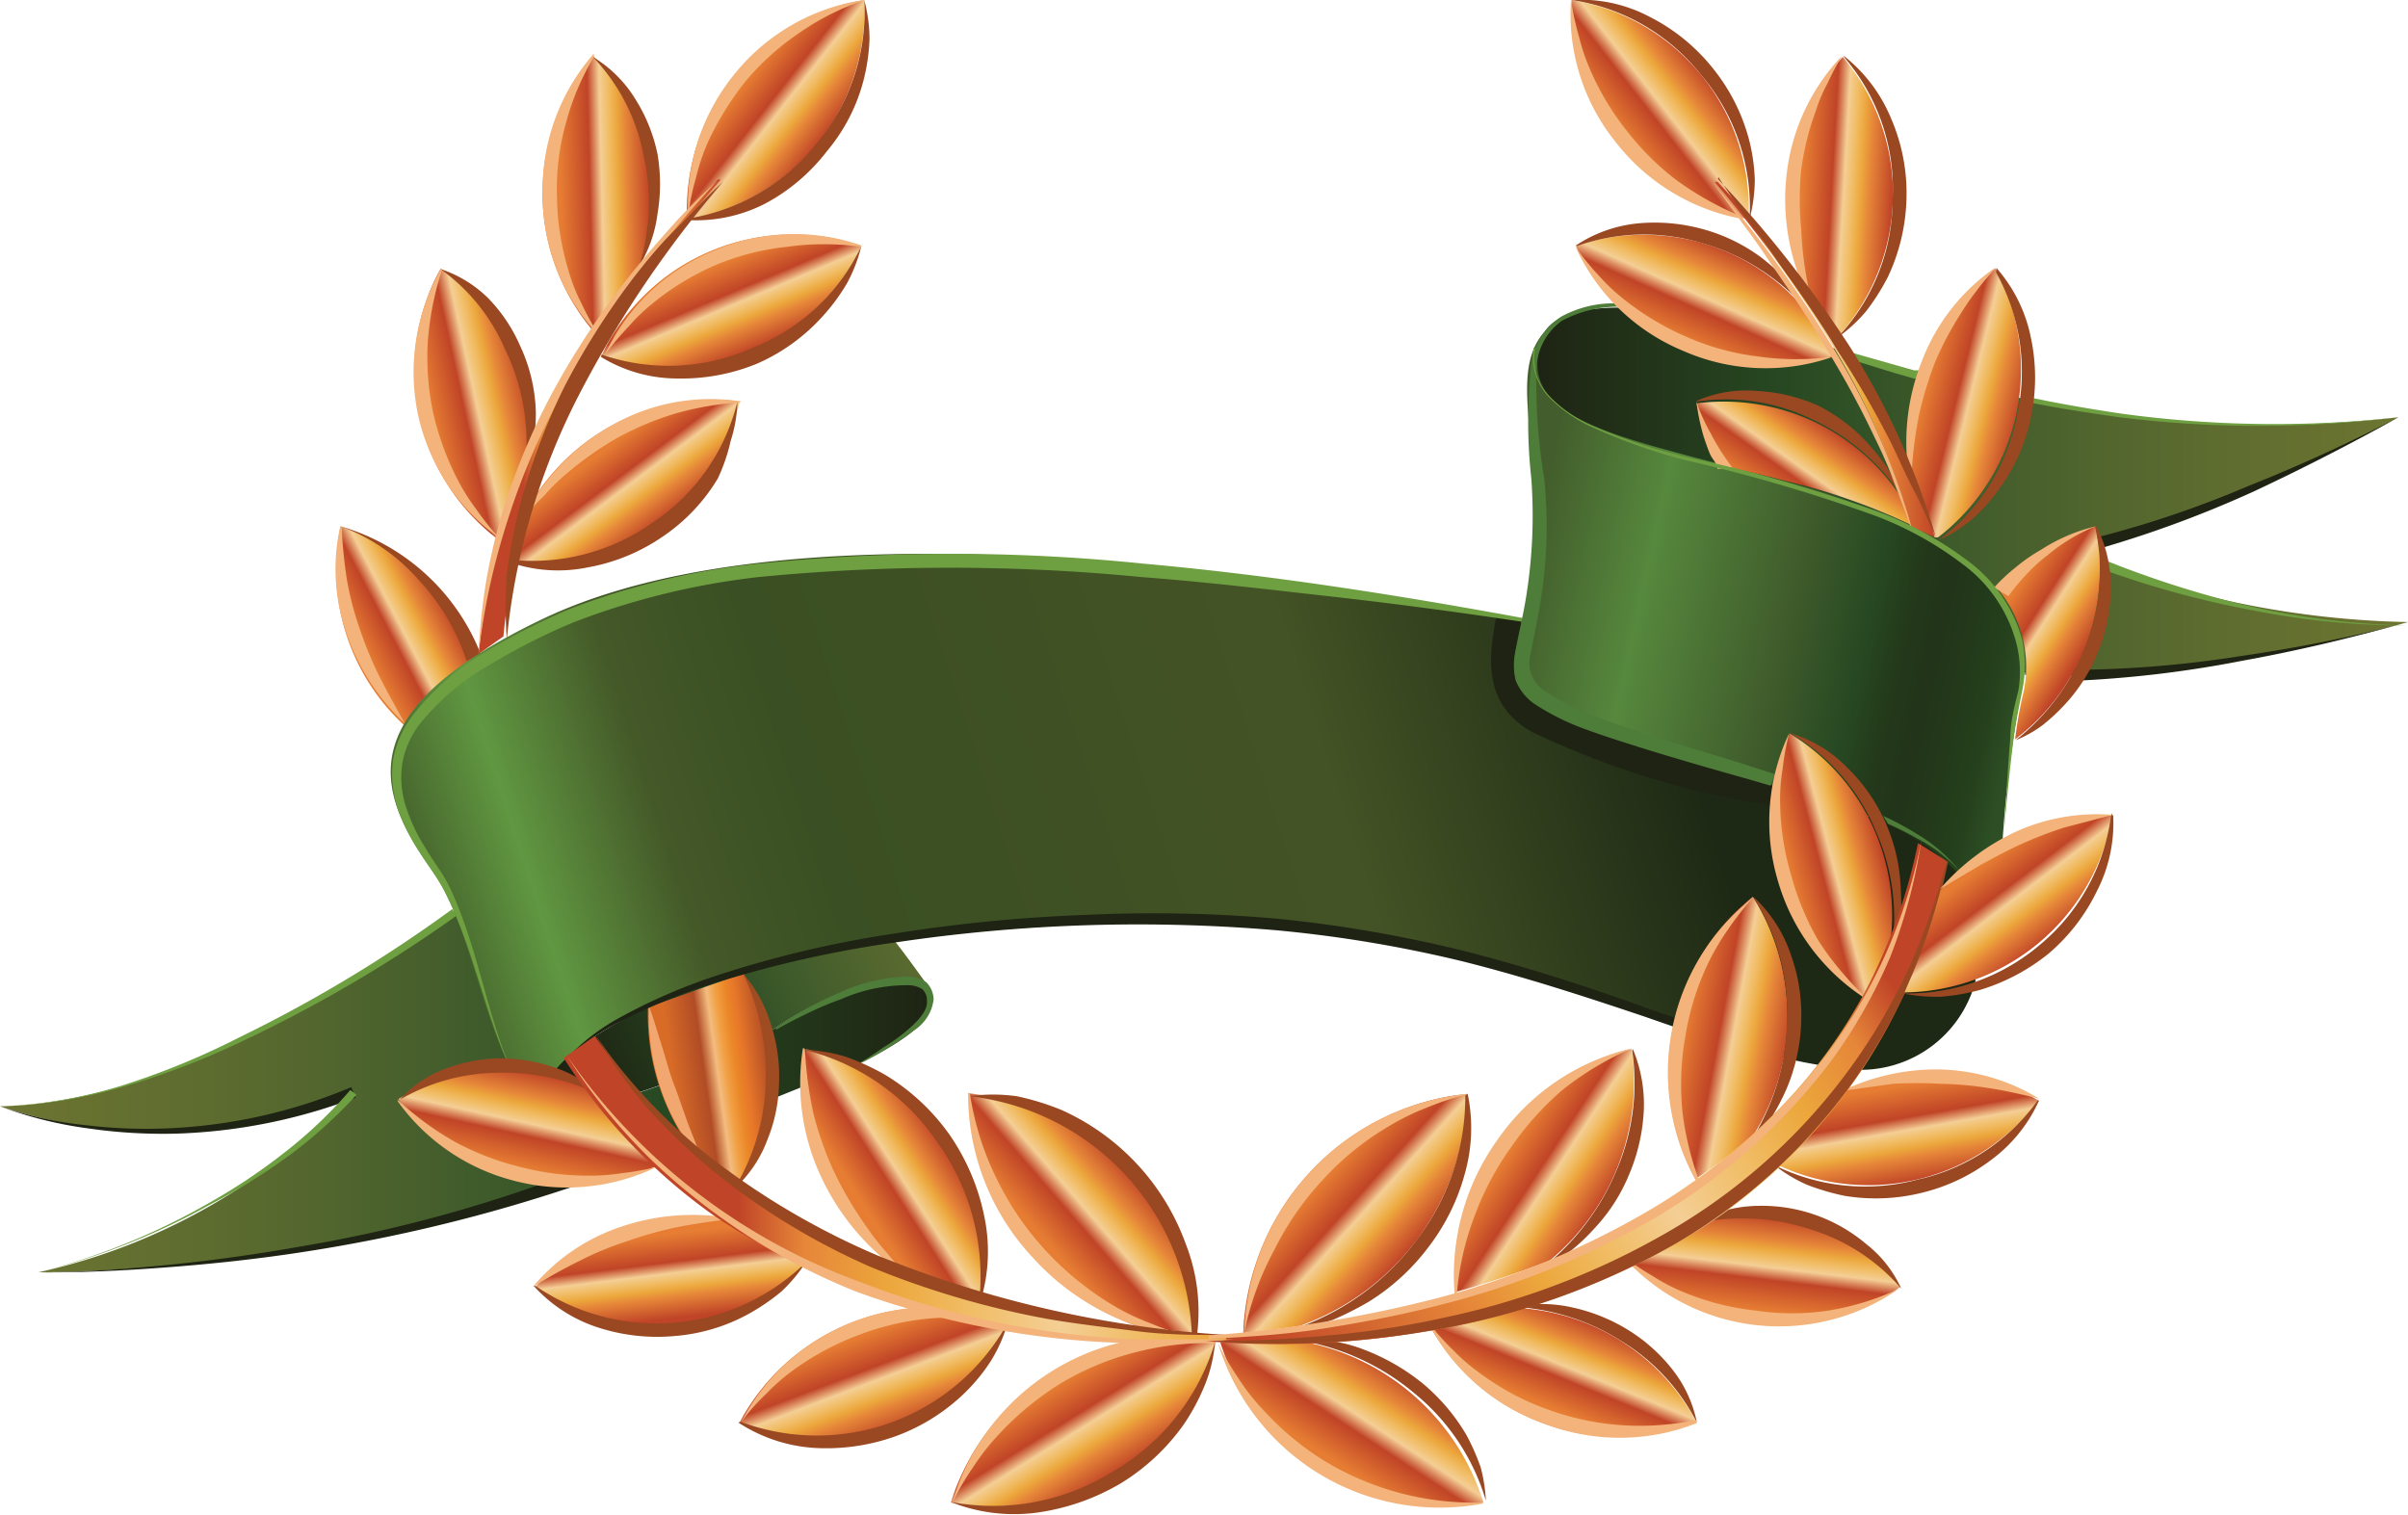 <svg xmlns="http://www.w3.org/2000/svg" xmlns:xlink="http://www.w3.org/1999/xlink" viewBox="0 0 50.32 31.67"><defs><style>.cls-1{fill:url(#linear-gradient);}.cls-2{fill:url(#linear-gradient-2);}.cls-3{fill:#1e2313;}.cls-4{fill:#4e7c39;}.cls-5{fill:#6e9f41;}.cls-6{fill:url(#linear-gradient-3);}.cls-7{fill:#994822;}.cls-8{fill:#f3b37a;}.cls-9{fill:url(#linear-gradient-4);}.cls-10{fill:url(#linear-gradient-5);}.cls-11{fill:url(#linear-gradient-6);}.cls-12{fill:url(#linear-gradient-7);}.cls-13{fill:url(#linear-gradient-8);}.cls-14{fill:url(#linear-gradient-9);}.cls-15{fill:url(#linear-gradient-10);}.cls-16{fill:#a04c23;}.cls-17{fill:#f3a770;}.cls-18{fill:url(#linear-gradient-11);}.cls-19{fill:url(#linear-gradient-12);}.cls-20{fill:url(#linear-gradient-13);}.cls-21{fill:url(#linear-gradient-14);}.cls-22{fill:url(#linear-gradient-15);}.cls-23{fill:url(#linear-gradient-16);}.cls-24{fill:url(#linear-gradient-17);}.cls-25{fill:url(#linear-gradient-18);}.cls-26{fill:url(#linear-gradient-19);}.cls-27{fill:url(#linear-gradient-20);}.cls-28{fill:url(#linear-gradient-21);}.cls-29{fill:url(#linear-gradient-22);}.cls-30{fill:url(#linear-gradient-23);}.cls-31{fill:url(#linear-gradient-24);}.cls-32{fill:url(#linear-gradient-25);}.cls-33{fill:url(#linear-gradient-26);}.cls-34{fill:url(#linear-gradient-27);}.cls-35{fill:url(#linear-gradient-28);}.cls-36{fill:url(#linear-gradient-29);}.cls-37{fill:url(#linear-gradient-30);}.cls-38{fill:url(#linear-gradient-31);}.cls-39{fill:url(#linear-gradient-32);}.cls-40{fill:url(#linear-gradient-33);}.cls-41{fill:url(#linear-gradient-34);}.cls-42{fill:url(#linear-gradient-35);}.cls-43{fill:url(#linear-gradient-36);}.cls-44{fill:url(#linear-gradient-37);}</style><linearGradient id="linear-gradient" y1="22.83" x2="19.5" y2="22.83" gradientUnits="userSpaceOnUse"><stop offset="0" stop-color="#6e7531"/><stop offset="0.29" stop-color="#58692f"/><stop offset="0.52" stop-color="#3f5b2b"/><stop offset="0.71" stop-color="#274922"/><stop offset="1" stop-color="#1e2313"/></linearGradient><linearGradient id="linear-gradient-2" x1="12.42" y1="22.66" x2="21.29" y2="18.75" gradientUnits="userSpaceOnUse"><stop offset="0" stop-color="#1e2313"/><stop offset="0.29" stop-color="#274922"/><stop offset="0.48" stop-color="#3f5b2b"/><stop offset="0.71" stop-color="#58692f"/><stop offset="1" stop-color="#6e7531"/></linearGradient><linearGradient id="linear-gradient-3" x1="11.49" y1="4.1" x2="13.58" y2="4.05" gradientUnits="userSpaceOnUse"><stop offset="0.11" stop-color="#e67d33"/><stop offset="0.4" stop-color="#c04427"/><stop offset="0.52" stop-color="#f4ce95"/><stop offset="0.6" stop-color="#f1be68"/><stop offset="0.69" stop-color="#eca73c"/><stop offset="0.77" stop-color="#e68739"/><stop offset="1" stop-color="#c04427"/></linearGradient><linearGradient id="linear-gradient-4" x1="8.78" y1="8.69" x2="11.04" y2="8.2" xlink:href="#linear-gradient-3"/><linearGradient id="linear-gradient-5" x1="7.24" y1="13.38" x2="9.18" y2="12.37" xlink:href="#linear-gradient-3"/><linearGradient id="linear-gradient-6" x1="14.88" y1="5.35" x2="15.71" y2="7.32" xlink:href="#linear-gradient-3"/><linearGradient id="linear-gradient-7" x1="12.5" y1="9.22" x2="13.79" y2="10.94" xlink:href="#linear-gradient-3"/><linearGradient id="linear-gradient-8" x1="15.35" y1="1.63" x2="17.11" y2="3.01" xlink:href="#linear-gradient-3"/><linearGradient id="linear-gradient-9" x1="10.03" y1="8.71" x2="15.08" y2="8.71" gradientUnits="userSpaceOnUse"><stop offset="0.18" stop-color="#c04427"/><stop offset="0.25" stop-color="#e68639"/><stop offset="0.34" stop-color="#eca73c"/><stop offset="0.43" stop-color="#f1be68"/><stop offset="0.52" stop-color="#f4ce95"/><stop offset="0.6" stop-color="#f1be68"/><stop offset="0.69" stop-color="#eca73c"/><stop offset="0.77" stop-color="#e68739"/><stop offset="1" stop-color="#c04427"/></linearGradient><linearGradient id="linear-gradient-10" x1="13.83" y1="22.74" x2="16.12" y2="22.42" gradientUnits="userSpaceOnUse"><stop offset="0.11" stop-color="#d86c27"/><stop offset="0.4" stop-color="#b14c26"/><stop offset="0.52" stop-color="#f3bc7f"/><stop offset="0.6" stop-color="#f1a044"/><stop offset="0.69" stop-color="#eb8728"/><stop offset="0.77" stop-color="#e77729"/><stop offset="1" stop-color="#b14c26"/></linearGradient><linearGradient id="linear-gradient-11" x1="9.37" y1="22.77" x2="40.87" y2="12.59" gradientUnits="userSpaceOnUse"><stop offset="0" stop-color="#3d5225"/><stop offset="0.09" stop-color="#609741"/><stop offset="0.18" stop-color="#445828"/><stop offset="0.27" stop-color="#3a4f23"/><stop offset="0.59" stop-color="#445325"/><stop offset="0.81" stop-color="#1e2915"/></linearGradient><linearGradient id="linear-gradient-12" x1="32.01" y1="10.28" x2="50.32" y2="10.28" xlink:href="#linear-gradient-2"/><linearGradient id="linear-gradient-13" x1="32" y1="11.58" x2="42.4" y2="13.86" gradientUnits="userSpaceOnUse"><stop offset="0" stop-color="#435e2c"/><stop offset="0.23" stop-color="#56883d"/><stop offset="0.52" stop-color="#3f5b2b"/><stop offset="0.67" stop-color="#274922"/><stop offset="0.75" stop-color="#23391a"/><stop offset="0.81" stop-color="#223419"/><stop offset="0.88" stop-color="#233a1a"/><stop offset="0.94" stop-color="#24401c"/><stop offset="1" stop-color="#2e4f25"/></linearGradient><linearGradient id="linear-gradient-14" x1="37.42" y1="4.02" x2="39.54" y2="4.14" xlink:href="#linear-gradient-3"/><linearGradient id="linear-gradient-15" x1="39.99" y1="8.17" x2="42.19" y2="8.71" xlink:href="#linear-gradient-3"/><linearGradient id="linear-gradient-16" x1="41.75" y1="12.48" x2="43.53" y2="13.62" xlink:href="#linear-gradient-3"/><linearGradient id="linear-gradient-17" x1="37" y1="10.69" x2="38.25" y2="8.93" xlink:href="#linear-gradient-3"/><linearGradient id="linear-gradient-18" x1="33.79" y1="3.01" x2="35.66" y2="1.55" xlink:href="#linear-gradient-3"/><linearGradient id="linear-gradient-19" x1="35.15" y1="7.36" x2="36.12" y2="5.2" xlink:href="#linear-gradient-3"/><linearGradient id="linear-gradient-20" x1="35.83" y1="7.51" x2="40.43" y2="7.51" xlink:href="#linear-gradient-9"/><linearGradient id="linear-gradient-21" x1="13.86" y1="25.6" x2="14.1" y2="27.55" xlink:href="#linear-gradient-3"/><linearGradient id="linear-gradient-22" x1="17.83" y1="27.71" x2="18.67" y2="29.93" xlink:href="#linear-gradient-3"/><linearGradient id="linear-gradient-23" x1="22" y1="28.7" x2="23.31" y2="30.81" xlink:href="#linear-gradient-3"/><linearGradient id="linear-gradient-24" x1="17.69" y1="25.09" x2="19.67" y2="23.82" xlink:href="#linear-gradient-3"/><linearGradient id="linear-gradient-25" x1="21.67" y1="26.15" x2="23.62" y2="24.46" xlink:href="#linear-gradient-3"/><linearGradient id="linear-gradient-26" x1="10.81" y1="24.62" x2="11.29" y2="22.43" xlink:href="#linear-gradient-3"/><linearGradient id="linear-gradient-27" x1="39.68" y1="22.46" x2="40.07" y2="24.68" xlink:href="#linear-gradient-3"/><linearGradient id="linear-gradient-28" x1="36.8" y1="27.64" x2="37.07" y2="25.41" xlink:href="#linear-gradient-3"/><linearGradient id="linear-gradient-29" x1="32.32" y1="29.64" x2="33.16" y2="27.59" xlink:href="#linear-gradient-3"/><linearGradient id="linear-gradient-30" x1="27.63" y1="30.71" x2="29.06" y2="28.53" xlink:href="#linear-gradient-3"/><linearGradient id="linear-gradient-31" x1="37.19" y1="18.35" x2="39.33" y2="17.79" xlink:href="#linear-gradient-3"/><linearGradient id="linear-gradient-32" x1="34.93" y1="21.51" x2="37.37" y2="21.96" xlink:href="#linear-gradient-3"/><linearGradient id="linear-gradient-33" x1="31.35" y1="23.88" x2="33.42" y2="25.24" xlink:href="#linear-gradient-3"/><linearGradient id="linear-gradient-34" x1="27.4" y1="24.53" x2="29.33" y2="26.27" xlink:href="#linear-gradient-3"/><linearGradient id="linear-gradient-35" x1="42.38" y1="18.77" x2="26.58" y2="28.73" xlink:href="#linear-gradient-9"/><linearGradient id="linear-gradient-36" x1="11.86" y1="24.86" x2="31.62" y2="24.86" xlink:href="#linear-gradient-9"/><linearGradient id="linear-gradient-37" x1="41.23" y1="17.92" x2="42.64" y2="19.77" xlink:href="#linear-gradient-3"/></defs><title>bronzeAds-logo</title><g id="Layer_2" data-name="Layer 2"><g id="Layer_1-2" data-name="Layer 1"><path class="cls-1" d="M11.19,22.86c.16.77,3.38-.22,5-1.37,1.47-1,3-1.33,3.24-.83s-.28,1-1.62,1.63c0,0-4.47,1.82-6,2.38A34.64,34.64,0,0,1,.8,26.59a12.75,12.75,0,0,0,6.58-3.76A10.52,10.52,0,0,1,0,23.12c3.34-.07,7-2.28,9.5-4.06Z"/><path class="cls-2" d="M11.19,22.86c.08.78,3.38-.22,5-1.37,1.47-1,2.87-1.19,3.24-.83,0,0-.51-.72-.74-1a24.34,24.34,0,0,0-4.35,1C12.53,21.42,11.15,22.48,11.19,22.86Z"/><path class="cls-3" d="M7.43,22.94a11.56,11.56,0,0,1-3.71.75,10.84,10.84,0,0,1-1.89-.11A8.32,8.32,0,0,1,0,23.12a8.16,8.16,0,0,0,1.84.4,10.63,10.63,0,0,0,1.87.05,11.06,11.06,0,0,0,3.63-.85Z"/><path class="cls-3" d="M12,24.79a33.83,33.83,0,0,1-5.7,1.38c-.91.14-1.83.24-2.74.31s-1.84.12-2.76.11c.92,0,1.84-.07,2.75-.16s1.83-.22,2.73-.38a29.58,29.58,0,0,0,5.32-1.41Z"/><path class="cls-4" d="M16.21,21.49a6.86,6.86,0,0,1,1.32-.74A3.6,3.6,0,0,1,19,20.41a.7.7,0,0,1,.36.12.53.53,0,0,1,.15.35.89.89,0,0,1-.39.64,7.11,7.11,0,0,1-1.3.78v0c.22-.13.43-.26.64-.41a3.77,3.77,0,0,0,.59-.44c.18-.17.34-.35.32-.54a.31.31,0,0,0-.1-.24.55.55,0,0,0-.28-.08,3.4,3.4,0,0,0-1.41.29,6.76,6.76,0,0,0-.69.29c-.23.11-.45.22-.67.35Z"/><path class="cls-5" d="M0,23.12a9.75,9.75,0,0,0,2.57-.44,15.94,15.94,0,0,0,2.43-1A29.26,29.26,0,0,0,9.45,19l.1.13A29.27,29.27,0,0,1,5,21.79a16.46,16.46,0,0,1-2.45.93A10.28,10.28,0,0,1,0,23.12Z"/><path class="cls-5" d="M.8,26.59a14.23,14.23,0,0,0,3.55-1.44,12.21,12.21,0,0,0,1.59-1.06,9.54,9.54,0,0,0,1.38-1.31l.13.1A9.84,9.84,0,0,1,6,24.18a13.11,13.11,0,0,1-1.62,1A14.62,14.62,0,0,1,.8,26.59Z"/><path class="cls-6" d="M13.25,5.87a4.45,4.45,0,0,0-.85-4.7A4.42,4.42,0,0,0,12.47,7Q12.85,6.41,13.25,5.87Z"/><path class="cls-7" d="M13.35,5.58a4.49,4.49,0,0,0,.1-2.33,4.08,4.08,0,0,0-1.06-2.06l0,0a2.62,2.62,0,0,1,.88.87,3.46,3.46,0,0,1,.47,1.16,3.74,3.74,0,0,1,0,1.25,2.75,2.75,0,0,1-.42,1.15Z"/><path class="cls-8" d="M12.41,1.19a5.44,5.44,0,0,0-.6,1.44,5.09,5.09,0,0,0-.17,1.5,5.44,5.44,0,0,0,.23,1.49,3.7,3.7,0,0,0,.28.72,6.13,6.13,0,0,0,.39.7l0,0a4.26,4.26,0,0,1-1.2-2.92,4.32,4.32,0,0,1,1.07-3Z"/><path class="cls-9" d="M10.48,11.27A13,13,0,0,1,11,9.68,4.45,4.45,0,0,0,9.21,5.61a4.42,4.42,0,0,0,1.26,5.71Z"/><path class="cls-7" d="M11,9.42a4.47,4.47,0,0,0-.45-2.13A4,4,0,0,0,9.2,5.62l0,0a2.57,2.57,0,0,1,1,.61,3.34,3.34,0,0,1,.67,1,3.47,3.47,0,0,1,.31,1.12,2.79,2.79,0,0,1-.11,1.15Z"/><path class="cls-8" d="M9.24,5.63a6.31,6.31,0,0,0-.3,1.51,5.62,5.62,0,0,0,.11,1.48A5.92,5.92,0,0,0,9.55,10a4.27,4.27,0,0,0,.4.64,5.69,5.69,0,0,0,.49.61v0A4.3,4.3,0,0,1,8.74,8.69a4.35,4.35,0,0,1,.48-3.08Z"/><path class="cls-10" d="M9.9,13.76A4.4,4.4,0,0,0,7.12,11a4.42,4.42,0,0,0,1.33,4.16Z"/><path class="cls-8" d="M7.14,11a9.66,9.66,0,0,0,.11,1.12,6.33,6.33,0,0,0,.26,1,7.79,7.79,0,0,0,.41,1c.16.32.34.64.54,1l0,0a4.63,4.63,0,0,1-1.23-1.91A4.08,4.08,0,0,1,7.11,11Z"/><path class="cls-7" d="M9.75,13.81a4.57,4.57,0,0,0-1-1.69A4,4,0,0,0,7.12,11a4.49,4.49,0,0,1,2.93,2.68Z"/><path class="cls-11" d="M12.57,7.43A4.43,4.43,0,0,0,18,5.14,4.42,4.42,0,0,0,12.57,7.43Z"/><path class="cls-7" d="M12.57,7.41a4.29,4.29,0,0,0,3.13-.13A4.24,4.24,0,0,0,18,5.14h0a3.22,3.22,0,0,1-.3.78,4.1,4.1,0,0,1-.5.68,4,4,0,0,1-1.38,1,4.15,4.15,0,0,1-1.66.31,3.06,3.06,0,0,1-1.6-.45Z"/><path class="cls-8" d="M18,5.16a5.53,5.53,0,0,0-1.57,0A5.26,5.26,0,0,0,15,5.52a5.5,5.5,0,0,0-1.3.77,4,4,0,0,0-.56.53,6.1,6.1,0,0,0-.51.61h0a4.32,4.32,0,0,1,2.28-2.19A4.26,4.26,0,0,1,18,5.13Z"/><path class="cls-12" d="M11.14,10.44c-.1.31-.19.62-.26.93,0,.12-.06.23-.08.35a4.42,4.42,0,0,0,4.66-3.33A4.44,4.44,0,0,0,11.14,10.44Z"/><path class="cls-7" d="M10.61,11.69a4.33,4.33,0,0,0,3-.75,4.23,4.23,0,0,0,1.8-2.55h0a2.88,2.88,0,0,1-.14.82A3.8,3.8,0,0,1,15,10a3.86,3.86,0,0,1-1.16,1.22,4,4,0,0,1-1.57.64,3.08,3.08,0,0,1-1.65-.12Z"/><path class="cls-8" d="M15.46,8.41a6.47,6.47,0,0,0-1.34.23,6.33,6.33,0,0,0-1.2.5,7.1,7.1,0,0,0-1.07.75,4.25,4.25,0,0,0-.48.47,3.88,3.88,0,0,0-.46.52l0,0a4.54,4.54,0,0,1,1.89-2,4.15,4.15,0,0,1,2.69-.49Z"/><path class="cls-13" d="M14.36,4.58A4.42,4.42,0,0,0,18.06,0,4.43,4.43,0,0,0,14.36,4.58Z"/><path class="cls-7" d="M14.36,4.57A4.3,4.3,0,0,0,17.06,3a4.26,4.26,0,0,0,1-3h0a3.18,3.18,0,0,1,.11.82,4.05,4.05,0,0,1-.12.84,3.77,3.77,0,0,1-.77,1.5A4,4,0,0,1,16,4.25a3.17,3.17,0,0,1-1.62.35Z"/><path class="cls-8" d="M18.07,0a5.42,5.42,0,0,0-1.4.71,5.36,5.36,0,0,0-1.1,1,6.28,6.28,0,0,0-.79,1.29,4.46,4.46,0,0,0-.24.73,4.9,4.9,0,0,0-.16.78h0a4.33,4.33,0,0,1,1-3A4.26,4.26,0,0,1,18.06,0Z"/><path class="cls-14" d="M10,13.67a13.91,13.91,0,0,1,.45-2.4,15,15,0,0,1,1.82-4A24.84,24.84,0,0,1,15,3.75l.06,0a26.92,26.92,0,0,0-2.57,3.55,14.77,14.77,0,0,0-1.63,4,13.7,13.7,0,0,0-.34,2Z"/><path class="cls-8" d="M10,13.67a13.46,13.46,0,0,1,.14-1.41,12.73,12.73,0,0,1,.31-1.39,13.81,13.81,0,0,1,1.08-2.64,16.8,16.8,0,0,1,1.56-2.38c.29-.37.6-.73.91-1.08s.65-.69,1-1h0A22.72,22.72,0,0,0,11.7,8.3a14.8,14.8,0,0,0-1.1,2.6A14.47,14.47,0,0,0,10,13.67Z"/><path class="cls-7" d="M15.1,3.81a23.08,23.08,0,0,0-3,4.44,14.15,14.15,0,0,0-1.51,5.12h0A10.32,10.32,0,0,1,10.59,12a12.61,12.61,0,0,1,.25-1.34,13.23,13.23,0,0,1,.95-2.57,15.69,15.69,0,0,1,1.46-2.3c.28-.36.57-.71.87-1s.62-.66,1-1Z"/><path class="cls-15" d="M15.46,24.67a4.7,4.7,0,0,0,.08-4.33l-2,.71a4.82,4.82,0,0,0,.72,2.69A10.48,10.48,0,0,0,15.46,24.67Z"/><path class="cls-16" d="M15.38,24.78a4.48,4.48,0,0,0,.62-2.2,4.92,4.92,0,0,0-.47-2.23l0,0a2.82,2.82,0,0,1,.58,1.06,3.45,3.45,0,0,1,.17,1.2,3.29,3.29,0,0,1-.24,1.2,2.61,2.61,0,0,1-.66,1Z"/><path class="cls-17" d="M13.57,21.05c.11.3.18.56.27.84s.15.53.25.79.18.51.28.78.21.52.31.81l0,0a4.48,4.48,0,0,1-.87-1.51,4.87,4.87,0,0,1-.25-1.73Z"/><path class="cls-18" d="M41,18.25A4.68,4.68,0,0,0,39,17.05l-2-.65-.93-.27c-4-1.14-4.6-1.46-4.39-2.57l.12-.62c-9.52-1.79-16.6-1.85-20.47,0S7.75,16.41,9,18.14c.77,1.06,1,2.87,1.69,4.25l.81.11c.91-1.32,4.59-2.91,11.14-3.18,8.2-.35,12,2.54,15.81,3a2.48,2.48,0,0,0,2.83-1.81V18.87Z"/><path class="cls-3" d="M37,16.83a17.76,17.76,0,0,1-5-1.54c-1-.58-.91-1.51-.72-2.46l.56.11c-.15.75-.21,1.41.54,1.84a18.62,18.62,0,0,0,4.26,1.45l.41.12Z"/><path class="cls-5" d="M31.85,13c-1.33-.2-2.66-.38-4-.53s-2.66-.31-4-.41a41.11,41.11,0,0,0-8,0A15.65,15.65,0,0,0,12,13a13.2,13.2,0,0,0-1.76.89,5.14,5.14,0,0,0-1.46,1.23,1.9,1.9,0,0,0-.37.82,2,2,0,0,0,.07.91,3.83,3.83,0,0,0,.41.87c.08.14.17.27.27.42a2.91,2.91,0,0,1,.26.45c.58,1.26.75,2.61,1.29,3.84l0,0c-.58-1.23-.8-2.58-1.41-3.78-.15-.3-.36-.56-.54-.85a4.21,4.21,0,0,1-.45-.9,2.31,2.31,0,0,1-.1-1,2.15,2.15,0,0,1,.4-.93,5.34,5.34,0,0,1,1.51-1.33,13.87,13.87,0,0,1,1.8-.92,15.47,15.47,0,0,1,3.92-.94,39.48,39.48,0,0,1,8.06,0c2.68.24,5.34.66,8,1.15Z"/><path class="cls-3" d="M35.1,21.5l-.75-.26c-1.25-.42-2.51-.83-3.79-1.15a27.13,27.13,0,0,0-3.9-.65,34.32,34.32,0,0,0-7.91.25,23.4,23.4,0,0,0-3.86.87,12.08,12.08,0,0,0-1.83.74,4.38,4.38,0,0,0-1.55,1.21l0,0A4.47,4.47,0,0,1,13,21.24a11.82,11.82,0,0,1,1.82-.8,22.48,22.48,0,0,1,3.87-.93,33.14,33.14,0,0,1,4-.39,29.53,29.53,0,0,1,4,.08,27.61,27.61,0,0,1,3.93.68c1.29.33,2.56.74,3.8,1.19l.72.25Z"/><path class="cls-19" d="M32.28,6.93c1-1.48,7.37.78,7.8.89l2.14.5a23.83,23.83,0,0,0,7.9.4,31.59,31.59,0,0,1-6.27,2.62l0,.41A19.27,19.27,0,0,0,50.32,13a32.32,32.32,0,0,1-7,1.11s-.79,0-1,0c0,0-.29-2.32-3.88-3.43S30.93,9,32.28,6.93Z"/><path class="cls-20" d="M32.28,6.93c-.8,1.91,1.62,2.19,5,3.12,2.69.72,5.51,2,4.93,4.54a26.53,26.53,0,0,0-.36,2.94l-.94.72A4.68,4.68,0,0,0,39,17.05l-2-.65-.93-.27c-4-1.14-4.6-1.46-4.39-2.57A11.58,11.58,0,0,0,32,9.37c-.09-1-.23-1.88.28-2.44Z"/><path class="cls-3" d="M50.12,8.72c-1,.56-2,1.07-3,1.54a23.58,23.58,0,0,1-3.2,1.19l-.06-.23A21.7,21.7,0,0,0,47,10.15C48.08,9.72,49.12,9.24,50.12,8.72Z"/><path class="cls-5" d="M40.17,7.91l-.18,0c-.48-.13-.94-.29-1.4-.42l0-.15L40,7.74l.24,0Z"/><path class="cls-5" d="M42.35,8.29c.64.14,1.29.25,1.95.35a23.61,23.61,0,0,0,5.82.08,23.69,23.69,0,0,1-5.83,0c-.64-.09-1.29-.19-1.93-.32Z"/><path class="cls-3" d="M50.32,13c-1.14.32-2.3.6-3.47.81a23.53,23.53,0,0,1-3.56.42V14a23.37,23.37,0,0,0,3.54-.29C48,13.54,49.17,13.31,50.32,13Z"/><path class="cls-5" d="M43.92,11.68a21.07,21.07,0,0,0,3.14,1,16.31,16.31,0,0,0,3.26.39,16.4,16.4,0,0,1-3.27-.32,19.57,19.57,0,0,1-3.19-.88Z"/><path class="cls-4" d="M37,16.42l-.41-.12c-.78-.22-1.55-.44-2.32-.68-.38-.12-.76-.24-1.14-.38a5,5,0,0,1-1.08-.54,1.09,1.09,0,0,1-.38-.49,1.39,1.39,0,0,1,0-.61c.07-.39.17-.78.23-1.18A10.62,10.62,0,0,0,32,10,10.8,10.8,0,0,1,32,7.62a1.37,1.37,0,0,1,.62-1,2.28,2.28,0,0,1,1.17-.28l0,.07a2.47,2.47,0,0,0-1.16.3,1.28,1.28,0,0,0-.52.94A11.89,11.89,0,0,0,32.27,10a9.66,9.66,0,0,1-.06,2.46c-.06.41-.15.8-.22,1.19a.7.7,0,0,0,.29.79,4.93,4.93,0,0,0,1,.51c.36.14.74.27,1.12.39.76.25,1.53.46,2.29.71l.4.13Z"/><path class="cls-4" d="M39.35,17.05a6,6,0,0,1,.71.38,3.25,3.25,0,0,1,.92.81l0,0a3.18,3.18,0,0,0-.94-.73,6.27,6.27,0,0,0-.58-.29Z"/><path class="cls-21" d="M38.44,7a4.44,4.44,0,0,0,.07-5.81,4.45,4.45,0,0,0-.85,4.7Q38.07,6.41,38.44,7Z"/><path class="cls-8" d="M37.75,6.14a4.59,4.59,0,0,1-.4-2.61A4.27,4.27,0,0,1,38.5,1.16l0,0a5.45,5.45,0,0,0-.31.58,3.37,3.37,0,0,0-.25.59,5.73,5.73,0,0,0-.3,1.22,6.51,6.51,0,0,0,0,1.25,7.61,7.61,0,0,0,.17,1.3Z"/><path class="cls-7" d="M38.52,1.16a3.23,3.23,0,0,1,1,1.32,3.93,3.93,0,0,1,.32,1.66,4.08,4.08,0,0,1-.39,1.65A4.73,4.73,0,0,1,39,6.5a3.22,3.22,0,0,1-.61.56l0,0a4.2,4.2,0,0,0,1.16-2.91,4.21,4.21,0,0,0-1-2.94Z"/><path class="cls-22" d="M41.7,5.61a4.44,4.44,0,0,0-1.82,4.06,14.38,14.38,0,0,1,.54,1.56l.08,0A4.43,4.43,0,0,0,41.7,5.61Z"/><path class="cls-7" d="M41.72,5.6a3.14,3.14,0,0,1,.72,1.46,4,4,0,0,1,0,1.66,3.81,3.81,0,0,1-.68,1.52,3.65,3.65,0,0,1-.56.62,3.07,3.07,0,0,1-.69.43l0,0a4.24,4.24,0,0,0,1.64-2.6,4.27,4.27,0,0,0-.44-3Z"/><path class="cls-8" d="M39.9,10a4.56,4.56,0,0,1,.26-2.45A4.17,4.17,0,0,1,41.7,5.59v0c-.13.17-.27.31-.39.48a5.36,5.36,0,0,0-.34.49,6.89,6.89,0,0,0-.53,1,8.08,8.08,0,0,0-.34,1.12A9,9,0,0,0,39.94,10Z"/><path class="cls-23" d="M43.79,11a4.2,4.2,0,0,0-2,1.36,2.53,2.53,0,0,1,.47,2.21,8.9,8.9,0,0,0-.15.88A4.45,4.45,0,0,0,43.79,11Z"/><path class="cls-7" d="M43.81,11a2.79,2.79,0,0,1,.3,1.27,3.67,3.67,0,0,1-.25,1.31,3.5,3.5,0,0,1-.69,1.12,4.06,4.06,0,0,1-.48.45,2.45,2.45,0,0,1-.57.32l0,0a4.62,4.62,0,0,0,1.47-2A4.27,4.27,0,0,0,43.78,11Z"/><path class="cls-8" d="M41.67,12.28a3.72,3.72,0,0,1,.46-.43,3.46,3.46,0,0,1,.52-.36A3.67,3.67,0,0,1,43.79,11a3.77,3.77,0,0,0-1,.6,3.38,3.38,0,0,0-.44.4,4.22,4.22,0,0,0-.38.46Z"/><path class="cls-24" d="M39.93,11c0-.19-.12-.38-.18-.57a4.43,4.43,0,0,0-4.3-2A3.85,3.85,0,0,0,36,9.74c.42.09.86.19,1.31.31A13.1,13.1,0,0,1,40,11Z"/><path class="cls-7" d="M35.45,8.38a2.55,2.55,0,0,1,1.25-.21A3.54,3.54,0,0,1,38,8.48,3.58,3.58,0,0,1,39,9.23a4.74,4.74,0,0,1,.4.49,3.06,3.06,0,0,1,.29.57l0,0a4.54,4.54,0,0,0-1.85-1.54,4.11,4.11,0,0,0-2.37-.36Z"/><path class="cls-8" d="M35.89,9.8c0-.11-.11-.2-.16-.32s-.09-.24-.13-.36a4.5,4.5,0,0,1-.15-.73,3.69,3.69,0,0,0,.3.67,4.73,4.73,0,0,0,.45.71Z"/><path class="cls-25" d="M36.54,4.58A4.43,4.43,0,0,1,32.84,0,4.42,4.42,0,0,1,36.54,4.58Z"/><path class="cls-7" d="M32.85,0a3.07,3.07,0,0,1,1.62.35,4,4,0,0,1,1.31,1.06,4,4,0,0,1,.77,1.51,3.87,3.87,0,0,1,.12.83,3.32,3.32,0,0,1-.11.83h0a4.26,4.26,0,0,0-1-3A4.24,4.24,0,0,0,32.84,0Z"/><path class="cls-8" d="M36.33,4.56a4.34,4.34,0,0,1-2.59-1.62A4.25,4.25,0,0,1,32.83,0h0A6,6,0,0,0,33,.78a4.13,4.13,0,0,0,.24.7A5.64,5.64,0,0,0,34,2.74a5.63,5.63,0,0,0,1,1,6.47,6.47,0,0,0,1.31.75Z"/><path class="cls-26" d="M38.34,7.43a4.42,4.42,0,0,1-5.41-2.29A4.42,4.42,0,0,1,38.34,7.43Z"/><path class="cls-8" d="M38.35,7.44a4.27,4.27,0,0,1-3.16-.1,4.26,4.26,0,0,1-2.27-2.19h0a5,5,0,0,0,.5.62,3.92,3.92,0,0,0,.56.52,5.77,5.77,0,0,0,1.31.77,5.19,5.19,0,0,0,1.45.39,5.53,5.53,0,0,0,1.57,0Z"/><path class="cls-7" d="M32.93,5.13a2.86,2.86,0,0,1,1.28-.46,3.79,3.79,0,0,1,1.38.12,3.68,3.68,0,0,1,1.24.61,5.57,5.57,0,0,1,.51.46,3.14,3.14,0,0,1,.38.57l0,0a4.55,4.55,0,0,0-2.19-1.36,4.18,4.18,0,0,0-2.57.07Z"/><path class="cls-27" d="M39.93,11a15,15,0,0,0-1.54-3.62A26,26,0,0,0,35.83,3.8l.06,0A24.78,24.78,0,0,1,38.6,7.23a14.76,14.76,0,0,1,1.83,4Z"/><path class="cls-8" d="M39.92,11c-.11-.33-.24-.65-.37-1s-.27-.64-.42-.95a18.7,18.7,0,0,0-1-1.82c-.34-.59-.74-1.16-1.13-1.73-.19-.29-.39-.57-.6-.85l-.61-.84h0a25.9,25.9,0,0,1,2.45,3.35A14.81,14.81,0,0,1,39.94,11Z"/><path class="cls-7" d="M35.9,3.74a24.82,24.82,0,0,1,2.74,3.48,15.44,15.44,0,0,1,1.81,4h0c-.16-.34-.3-.68-.47-1s-.31-.66-.48-1a19.79,19.79,0,0,0-1.1-1.89c-.37-.62-.79-1.22-1.22-1.82-.2-.3-.42-.6-.64-.89s-.43-.61-.63-.92Z"/><path class="cls-5" d="M32.08,7.28a1.13,1.13,0,0,0,.3,1,2.72,2.72,0,0,0,.86.6,11.54,11.54,0,0,0,2,.67,31.48,31.48,0,0,1,4,1.14,7.38,7.38,0,0,1,1.84,1,3.07,3.07,0,0,1,1.18,1.69,2.65,2.65,0,0,1,0,1.05c-.07.34-.14.68-.18,1-.09.69-.15,1.39-.22,2.09h0c.06-.7.09-1.4.15-2.1,0-.35.1-.71.17-1a2.4,2.4,0,0,0-.05-1A3,3,0,0,0,41,11.78a7.2,7.2,0,0,0-1.81-1,33.61,33.61,0,0,0-4-1.17,12.15,12.15,0,0,1-2-.72,2.94,2.94,0,0,1-.86-.63,1.22,1.22,0,0,1-.28-1Z"/><path class="cls-28" d="M15.07,25.45a4.39,4.39,0,0,0-3.88,1.44,4.43,4.43,0,0,0,5.6-.44A13.49,13.49,0,0,1,15.07,25.45Z"/><path class="cls-8" d="M15.22,25.48c-.38.05-.74.1-1.09.17a8.51,8.51,0,0,0-1,.28,6.76,6.76,0,0,0-1,.41,10.67,10.67,0,0,0-1,.56l0,0A4.07,4.07,0,0,1,13,25.63a4.65,4.65,0,0,1,2.22-.18Z"/><path class="cls-7" d="M11.2,26.88a4.46,4.46,0,0,0,5.64-.5l0,0a3.3,3.3,0,0,1-.51.61,4.42,4.42,0,0,1-.67.46,3.83,3.83,0,0,1-1.55.47,4,4,0,0,1-1.62-.18,3.09,3.09,0,0,1-1.34-.87Z"/><path class="cls-29" d="M19.11,27.34a4.52,4.52,0,0,0-3.65,2.38A4.5,4.5,0,0,0,21,27.78,15.51,15.51,0,0,1,19.11,27.34Z"/><path class="cls-8" d="M21.07,27.66a5.79,5.79,0,0,0-1.59-.11,5.52,5.52,0,0,0-1.51.34,5.73,5.73,0,0,0-1.36.72,4.07,4.07,0,0,0-.59.51,4.53,4.53,0,0,0-.54.61h0a4.47,4.47,0,0,1,5.63-2.09Z"/><path class="cls-7" d="M15.47,29.71a4.55,4.55,0,0,0,5.59-2.07h0a3.18,3.18,0,0,1-.34.78,3.78,3.78,0,0,1-.54.67,4.08,4.08,0,0,1-1.45.92,4.29,4.29,0,0,1-1.7.25,3.28,3.28,0,0,1-1.6-.53Z"/><path class="cls-30" d="M23.62,28.05a4.91,4.91,0,0,0-3.75,3.35,4.88,4.88,0,0,0,5.54-3.34l-.18,0C24.69,28.06,24.16,28.07,23.62,28.05Z"/><path class="cls-8" d="M25.4,28.07a6.07,6.07,0,0,0-1.71.2,5.8,5.8,0,0,0-1.54.65A6.29,6.29,0,0,0,20.85,30a5,5,0,0,0-.52.67,5.59,5.59,0,0,0-.44.76h0A4.84,4.84,0,0,1,25.41,28Z"/><path class="cls-7" d="M19.88,31.39a4.73,4.73,0,0,0,3.38-.64,4.67,4.67,0,0,0,2.13-2.7h0a3,3,0,0,1-.21.89,4.51,4.51,0,0,1-.43.81A4.46,4.46,0,0,1,23.42,31a4.7,4.7,0,0,1-1.74.61,3.58,3.58,0,0,1-1.81-.22Z"/><path class="cls-31" d="M18.52,26.34a19.13,19.13,0,0,0,2,.69,4.92,4.92,0,0,0-3.68-5.11A4.88,4.88,0,0,0,18.52,26.34Z"/><path class="cls-7" d="M20.47,27.12a4.81,4.81,0,0,0-.89-3.26,4.72,4.72,0,0,0-2.77-1.92v0a3.31,3.31,0,0,1,.88.15,5.07,5.07,0,0,1,.82.38,4.5,4.5,0,0,1,1.33,1.24,4.61,4.61,0,0,1,.72,1.67,3.57,3.57,0,0,1-.06,1.78Z"/><path class="cls-8" d="M16.82,21.92A8.23,8.23,0,0,0,17,23.28a6.9,6.9,0,0,0,.45,1.25,7.79,7.79,0,0,0,.68,1.14,5.13,5.13,0,0,0,.42.53c.14.18.31.34.47.52l0,0a5.07,5.07,0,0,1-1.84-2.08,4.62,4.62,0,0,1-.4-2.74Z"/><path class="cls-32" d="M23.75,27.71c.39.06.78.1,1.17.14a5.21,5.21,0,0,0-4.67-5A5.26,5.26,0,0,0,23.75,27.71Z"/><path class="cls-7" d="M24.91,28a5.23,5.23,0,0,0-4.66-5.09v0a3.58,3.58,0,0,1,1,0,5.36,5.36,0,0,1,.94.29A4.89,4.89,0,0,1,24.78,26,3.86,3.86,0,0,1,25,28Z"/><path class="cls-8" d="M20.27,22.86a6,6,0,0,0,.55,1.76,6.25,6.25,0,0,0,1,1.48,6.4,6.4,0,0,0,1.39,1.15,4.79,4.79,0,0,0,.82.4,6.2,6.2,0,0,0,.89.3v0a5.11,5.11,0,0,1-3.33-1.66,5,5,0,0,1-1.36-3.46Z"/><path class="cls-33" d="M13.26,23.9a10.24,10.24,0,0,1-.94-1.13,4.43,4.43,0,0,0-4,.2,4.46,4.46,0,0,0,5.42,1.39C13.57,24.21,13.41,24.06,13.26,23.9Z"/><path class="cls-7" d="M12.36,22.8a4.61,4.61,0,0,0-2-.38,4.12,4.12,0,0,0-2,.56v0a2.33,2.33,0,0,1,.91-.63,3.31,3.31,0,0,1,1.09-.23,3.4,3.4,0,0,1,1.1.15,2.63,2.63,0,0,1,1,.53Z"/><path class="cls-8" d="M8.33,23a6.14,6.14,0,0,0,1.19.87,5.73,5.73,0,0,0,1.32.51,5.65,5.65,0,0,0,1.42.19,4.36,4.36,0,0,0,.72-.05,6.37,6.37,0,0,0,.74-.13v0a4.34,4.34,0,0,1-3,.28A4.3,4.3,0,0,1,8.3,23Z"/><path class="cls-34" d="M38.59,22.77a10.24,10.24,0,0,1-.94,1.13c-.15.16-.31.31-.47.46A4.46,4.46,0,0,0,42.6,23,4.43,4.43,0,0,0,38.59,22.77Z"/><path class="cls-8" d="M38.41,22.84a4.54,4.54,0,0,1,2.11-.49,4.14,4.14,0,0,1,2.09.61l0,0c-.37-.09-.71-.17-1.05-.22a7,7,0,0,0-1-.09,9,9,0,0,0-1,0l-1.07.15Z"/><path class="cls-7" d="M42.61,23a3.14,3.14,0,0,1-1,1.24,3.93,3.93,0,0,1-1.46.69,4,4,0,0,1-1.61.06,5,5,0,0,1-.78-.23,3.16,3.16,0,0,1-.68-.41l0,0a4.24,4.24,0,0,0,3,.3A4.19,4.19,0,0,0,42.58,23Z"/><path class="cls-35" d="M35.84,25.45a13,13,0,0,1-1.73,1,4.44,4.44,0,0,0,5.61.44A4.39,4.39,0,0,0,35.84,25.45Z"/><path class="cls-8" d="M39.73,26.9a4.38,4.38,0,0,1-5.85-.68l0,0a5.5,5.5,0,0,0,.66.45,4,4,0,0,0,.68.35,5.47,5.47,0,0,0,1.47.37,5.1,5.1,0,0,0,1.51,0,5.57,5.57,0,0,0,1.49-.46Z"/><path class="cls-7" d="M35.6,25.46a2.8,2.8,0,0,1,1.15-.26A3.38,3.38,0,0,1,39,26a2.46,2.46,0,0,1,.73.93l0,0a4.07,4.07,0,0,0-1.87-1.23,4.6,4.6,0,0,0-2.24-.17Z"/><path class="cls-36" d="M31.8,27.34a15.51,15.51,0,0,1-1.88.44,4.5,4.5,0,0,0,5.53,1.94A4.52,4.52,0,0,0,31.8,27.34Z"/><path class="cls-8" d="M35.46,29.74a4.37,4.37,0,0,1-3.22,0,4.32,4.32,0,0,1-2.41-2.13h0a5.34,5.34,0,0,0,.54.61,4.15,4.15,0,0,0,.6.51,5.37,5.37,0,0,0,1.36.72,5.52,5.52,0,0,0,1.5.33,5.73,5.73,0,0,0,1.59-.1Z"/><path class="cls-7" d="M31.61,27.32a2.84,2.84,0,0,1,1.23,0,3.75,3.75,0,0,1,1.16.46,3.55,3.55,0,0,1,.94.83,2.62,2.62,0,0,1,.52,1.12h0A4.27,4.27,0,0,0,33.84,28a4.63,4.63,0,0,0-2.23-.69Z"/><path class="cls-37" d="M27.29,28.05c-.54,0-1.07,0-1.61,0l-.18,0A4.88,4.88,0,0,0,31,31.4,4.91,4.91,0,0,0,27.29,28.05Z"/><path class="cls-8" d="M31,31.42a4.84,4.84,0,0,1-5.55-3.36h0a5.59,5.59,0,0,0,.44.76,4.34,4.34,0,0,0,.53.67,6,6,0,0,0,1.29,1.06,6,6,0,0,0,3.26.85Z"/><path class="cls-7" d="M27.09,28a3.2,3.2,0,0,1,1.4.2,4.47,4.47,0,0,1,1.25.72A4.11,4.11,0,0,1,30.65,30a4.88,4.88,0,0,1,.29.66,3.29,3.29,0,0,1,.11.7h0a4.56,4.56,0,0,0-1.49-2.24A5,5,0,0,0,27.08,28Z"/><path class="cls-38" d="M39,20.84a9.25,9.25,0,0,0,.49-1s0,0,0-.05a4.43,4.43,0,0,0-2.09-4.46A4.43,4.43,0,0,0,39,20.84Z"/><path class="cls-8" d="M39,20.88a4.36,4.36,0,0,1-1.85-2.48,4.32,4.32,0,0,1,.24-3.08l0,0a5.31,5.31,0,0,0-.14.76,3.83,3.83,0,0,0-.05.75,5.5,5.5,0,0,0,.23,1.46A5.59,5.59,0,0,0,38,19.66a6.34,6.34,0,0,0,1,1.19Z"/><path class="cls-7" d="M37.4,15.32a2.74,2.74,0,0,1,1.2.72,3.71,3.71,0,0,1,1.12,2.56,5.48,5.48,0,0,1,0,.7,3.07,3.07,0,0,1-.21.67h0a4.44,4.44,0,0,0-.32-2.62,4.22,4.22,0,0,0-1.73-2Z"/><path class="cls-39" d="M36.63,23.74a4.69,4.69,0,0,0,0-5,4.7,4.7,0,0,0-1.2,5.9A11.76,11.76,0,0,0,36.63,23.74Z"/><path class="cls-8" d="M35.58,24.91a4.65,4.65,0,0,1,1.06-6.16l0,0a6.26,6.26,0,0,0-.52.66,5.09,5.09,0,0,0-.42.71,5.56,5.56,0,0,0-.48,1.53,5.73,5.73,0,0,0-.06,1.6,6.28,6.28,0,0,0,.42,1.61Z"/><path class="cls-7" d="M36.66,18.76a2.9,2.9,0,0,1,.76,1.18,3.75,3.75,0,0,1,.22,1.41,3.89,3.89,0,0,1-.3,1.39,4.71,4.71,0,0,1-.33.63,2.92,2.92,0,0,1-.46.53l0,0a4.78,4.78,0,0,0,.79-2.54,4.4,4.4,0,0,0-.68-2.57Z"/><path class="cls-40" d="M32.39,26.34a4.88,4.88,0,0,0,1.71-4.42A4.92,4.92,0,0,0,30.42,27,19.13,19.13,0,0,0,32.39,26.34Z"/><path class="cls-8" d="M30.4,27.08a4.86,4.86,0,0,1,.9-3.27,4.71,4.71,0,0,1,2.8-1.9v0a6.44,6.44,0,0,0-1.44.86A6.25,6.25,0,0,0,31.56,24a6.08,6.08,0,0,0-.76,1.45,5.93,5.93,0,0,0-.36,1.64Z"/><path class="cls-7" d="M34.12,21.92a3,3,0,0,1,.23,1.3,3.91,3.91,0,0,1-.3,1.31,3.69,3.69,0,0,1-.72,1.13,4.16,4.16,0,0,1-.48.46,4.76,4.76,0,0,1-.57.34l0,0a5.08,5.08,0,0,0,1.5-2,4.62,4.62,0,0,0,.33-2.49Z"/><path class="cls-41" d="M27.16,27.71a5.26,5.26,0,0,0,3.5-4.85,5.22,5.22,0,0,0-4.68,5C26.38,27.81,26.77,27.77,27.16,27.71Z"/><path class="cls-8" d="M26,27.86a5.17,5.17,0,0,1,4.69-5v0a6.48,6.48,0,0,0-.88.29,5.08,5.08,0,0,0-.81.4,5.94,5.94,0,0,0-1.37,1.12,6.12,6.12,0,0,0-1,1.45A6.19,6.19,0,0,0,26,27.86Z"/><path class="cls-7" d="M30.67,22.86a3.5,3.5,0,0,1-.06,1.67,4.41,4.41,0,0,1-.75,1.52,4.58,4.58,0,0,1-1.25,1.15,6.59,6.59,0,0,1-.75.38,4.54,4.54,0,0,1-.81.19v0a5.26,5.26,0,0,0,2.57-1.88,4.89,4.89,0,0,0,1-3Z"/><path class="cls-42" d="M40.69,18a12.23,12.23,0,0,1-.62,2.12,11.49,11.49,0,0,1-2.42,3.81,12.18,12.18,0,0,1-1.72,1.49,13.64,13.64,0,0,1-2,1.13,15.87,15.87,0,0,1-4.29,1.3,18.28,18.28,0,0,1-4.43.18v-.08a27,27,0,0,0,4.32-.66,18.44,18.44,0,0,0,4-1.48,14.08,14.08,0,0,0,1.83-1.1,11.69,11.69,0,0,0,1.63-1.35,10.6,10.6,0,0,0,2.39-3.49,11.74,11.74,0,0,0,.7-2.25Z"/><path class="cls-43" d="M12.43,21.65a10.82,10.82,0,0,0,1.41,1.68,11.69,11.69,0,0,0,1.63,1.35,14.08,14.08,0,0,0,1.83,1.1,18.25,18.25,0,0,0,4,1.48,27,27,0,0,0,4.32.66V28a18.39,18.39,0,0,1-4.44-.18,15.8,15.8,0,0,1-4.28-1.3,13.64,13.64,0,0,1-2-1.13,11.64,11.64,0,0,1-1.72-1.49,11.51,11.51,0,0,1-1.4-1.79Z"/><path class="cls-8" d="M25.66,28A17.93,17.93,0,0,1,17.91,27,13.3,13.3,0,0,1,14.48,25a11.59,11.59,0,0,1-2.62-2.92h0A12.7,12.7,0,0,0,18,26.8a17.45,17.45,0,0,0,3.77,1,18.38,18.38,0,0,0,2,.19c.65,0,1.31,0,2,0Z"/><path class="cls-7" d="M12.45,21.64a11.58,11.58,0,0,0,2.61,2.71,15.78,15.78,0,0,0,3.26,1.88,23.13,23.13,0,0,0,7.34,1.67v0c-.64,0-1.27,0-1.9-.08s-1.26-.15-1.89-.26a18.36,18.36,0,0,1-3.67-1.08,14.43,14.43,0,0,1-3.29-2,13.46,13.46,0,0,1-1.39-1.33,10,10,0,0,1-1.1-1.56Z"/><path class="cls-8" d="M25.26,27.91a27,27,0,0,0,4.81-.79,17.73,17.73,0,0,0,4.49-1.88A12.61,12.61,0,0,0,38.2,22a10.91,10.91,0,0,0,1.95-4.43h0A11.36,11.36,0,0,1,39.5,20a11,11,0,0,1-1.21,2.14,12.72,12.72,0,0,1-3.65,3.28,17.41,17.41,0,0,1-4.54,1.85c-.8.21-1.6.36-2.41.49s-1.62.18-2.43.22Z"/><path class="cls-7" d="M40.71,18a12.1,12.1,0,0,1-2,4.63A11.94,11.94,0,0,1,35,26a15.4,15.4,0,0,1-4.73,1.74,18.58,18.58,0,0,1-5.05.28v0a23.6,23.6,0,0,0,2.52-.11,18.65,18.65,0,0,0,2.47-.38,15.79,15.79,0,0,0,4.62-1.77,12.32,12.32,0,0,0,5-5.4A14.77,14.77,0,0,0,40.68,18Z"/><path class="cls-44" d="M40.55,18.6a12.93,12.93,0,0,1-.48,1.49c-.08.22-.18.43-.27.65a4.46,4.46,0,0,0,4.34-3.69A4.38,4.38,0,0,0,40.55,18.6Z"/><path class="cls-7" d="M44.16,17.05a3.1,3.1,0,0,1-.34,1.57,4,4,0,0,1-1,1.3,4.22,4.22,0,0,1-1.45.77,4.43,4.43,0,0,1-.81.14,3.56,3.56,0,0,1-.8-.07v0a4.26,4.26,0,0,0,2.85-1A4.21,4.21,0,0,0,44.12,17Z"/><path class="cls-8" d="M40.53,18.59a4.75,4.75,0,0,1,1.62-1.22,4.11,4.11,0,0,1,2-.34v0l-1,.26a8.61,8.61,0,0,0-.89.34c-.29.13-.57.28-.86.44l-.86.51Z"/></g></g></svg>